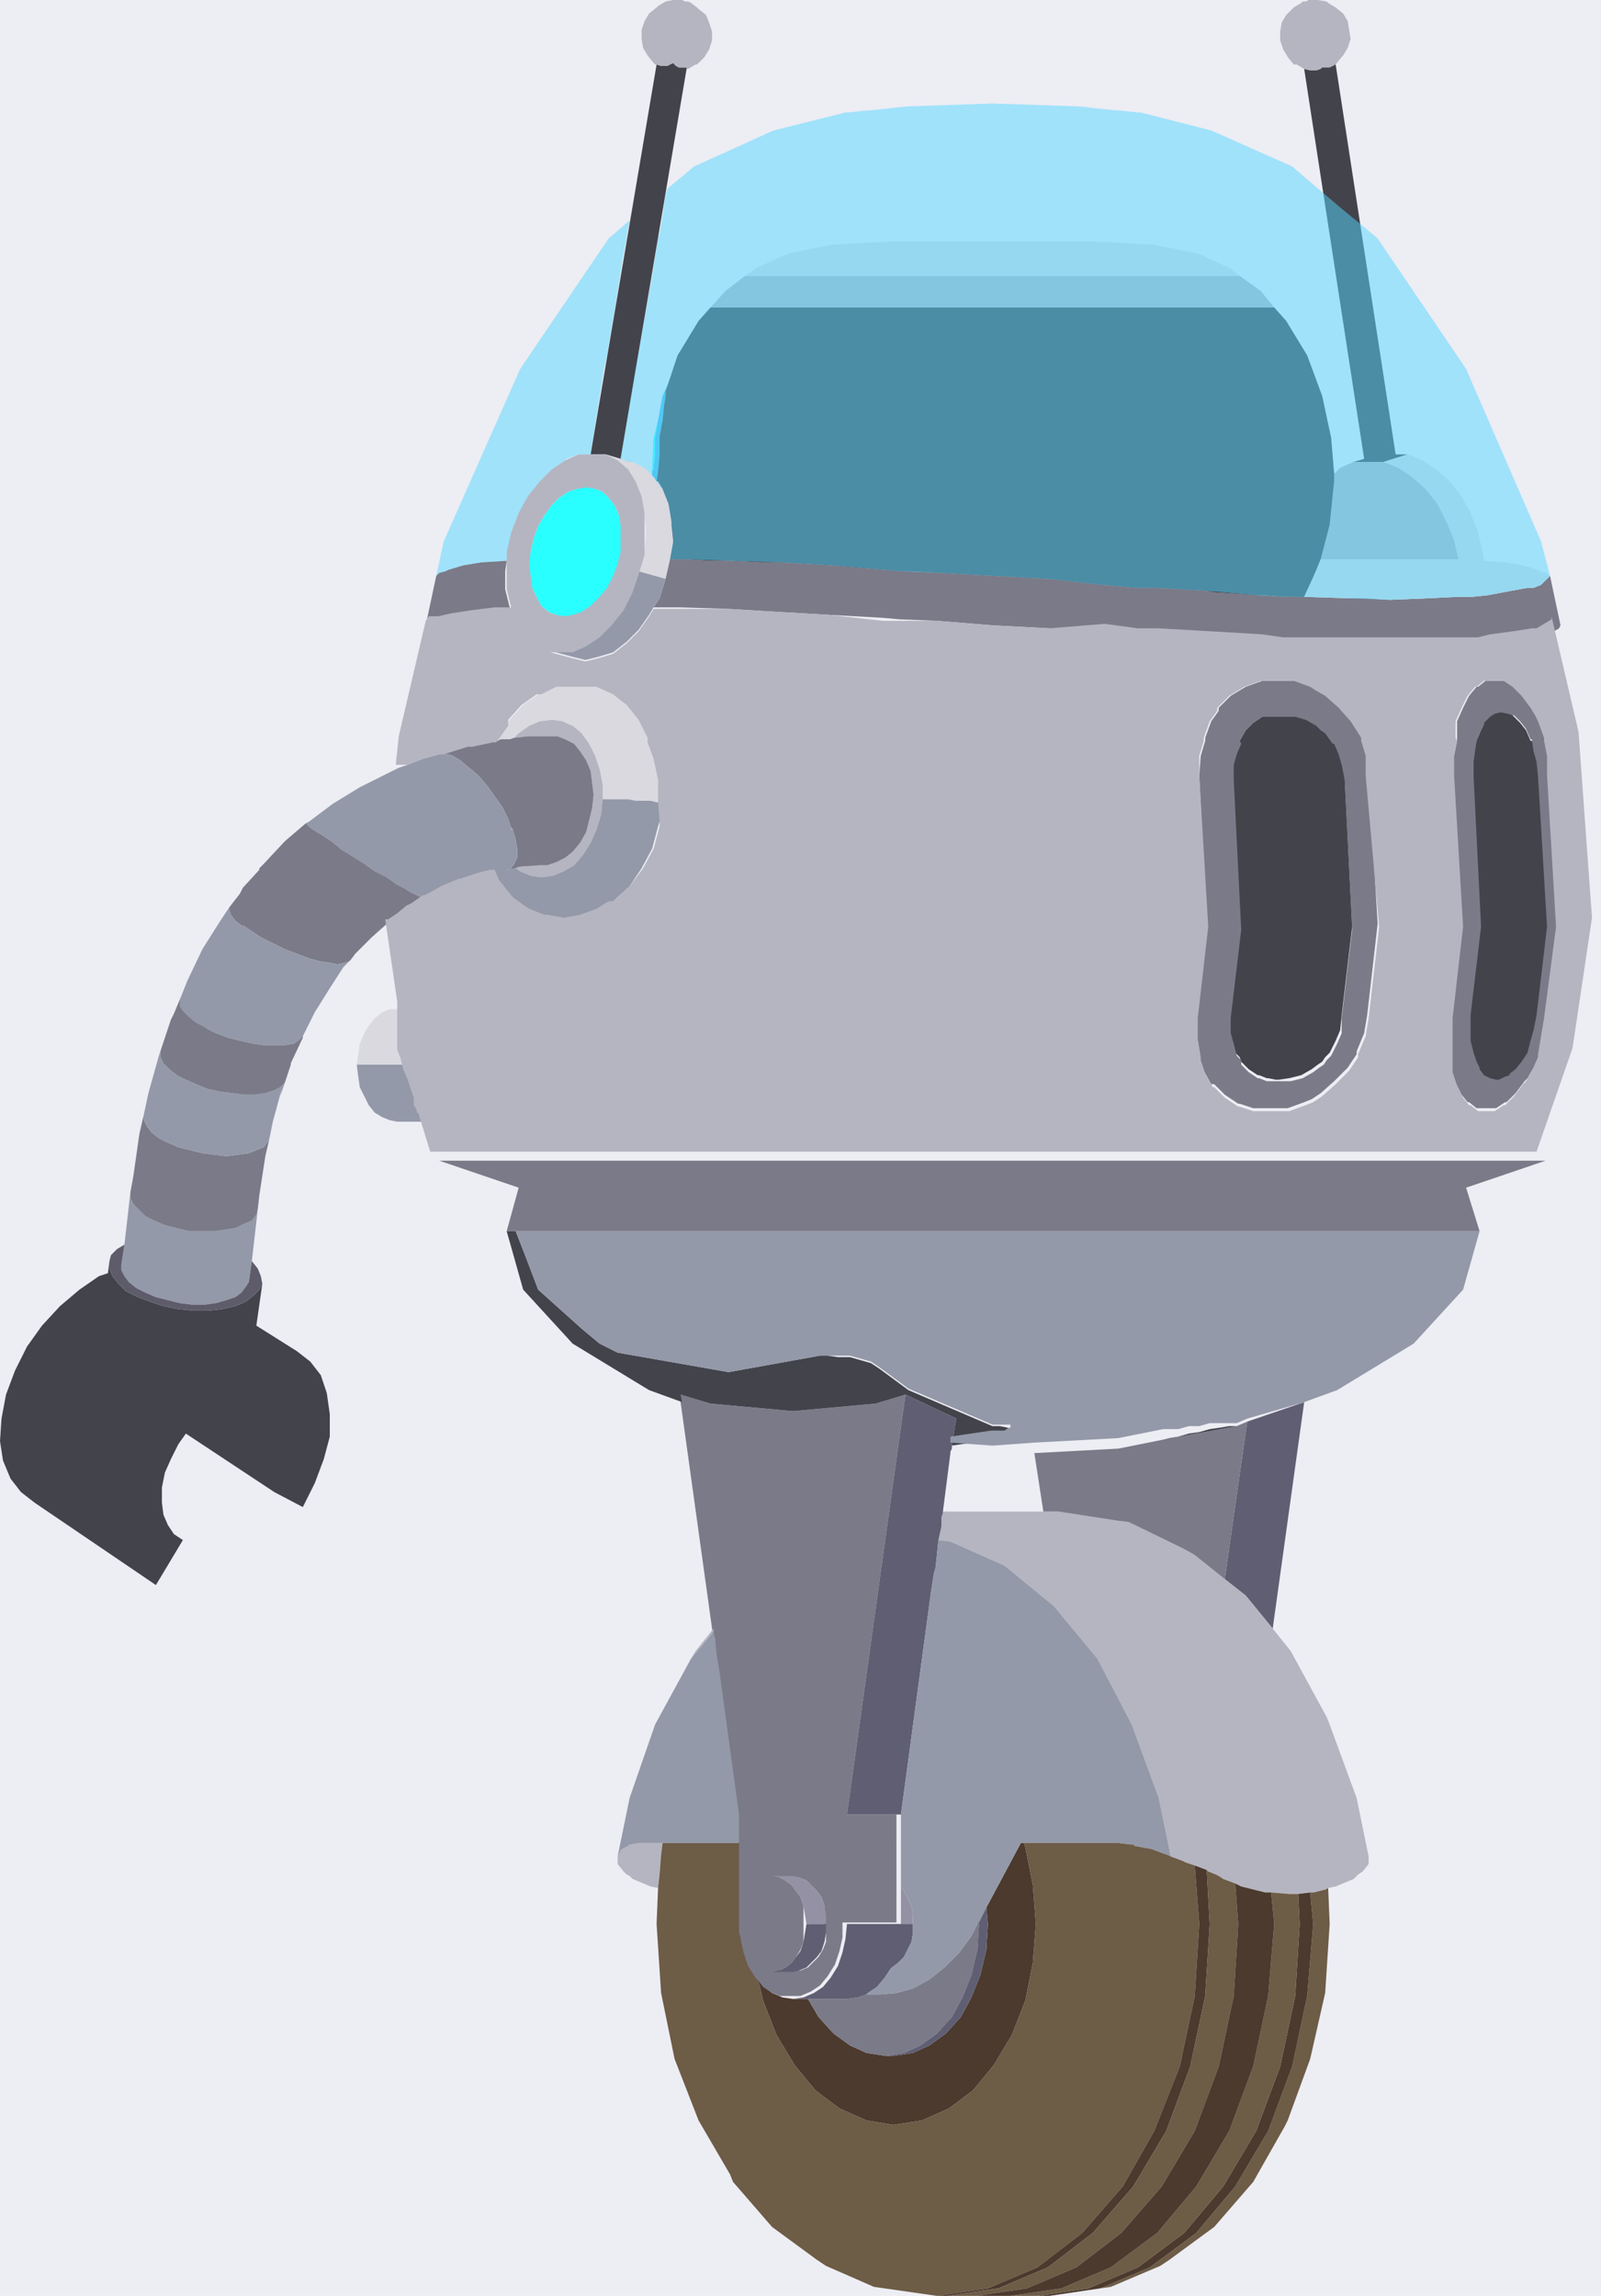 <svg id="Layer_1" data-name="Layer 1" xmlns="http://www.w3.org/2000/svg" viewBox="0 0 106.8 153.1"><defs><style>.cls-1{fill:#ededf4;}.cls-2{fill:none;}.cls-3{fill:#9399a8;}.cls-4{fill:#b5b5c1;}.cls-5{fill:#43434b;}.cls-6{fill:#d9d9df;}.cls-7{fill:#6d5c46;}.cls-8{fill:#7b7a88;}.cls-9{fill:#605e73;}.cls-10{fill:#4b3a2d;}.cls-11{fill:#9491a4;}.cls-12{fill:#46bbed;}.cls-13{fill:#2affff;}.cls-14{fill:#5e5c6a;}.cls-15{fill:#54d9ff;opacity:0.5;}</style></defs><rect class="cls-1" x="-469.1" y="-395.6" width="1000" height="800"/><polygon class="cls-2" points="69.6 100.8 69 96.9 66.2 97.1 63.4 96.9 62.9 100.8 69.6 100.8"/><polygon class="cls-2" points="97.3 37.3 97 36 97.3 37.3 98.8 37.4 97.3 37.3"/><polygon class="cls-2" points="37.6 61.4 37.4 61.3 37.6 61.4 37.5 61.8 37.6 61.4"/><polygon class="cls-2" points="35 60.5 35.3 60.7 35 60.5 34.1 59.8 34.3 60 35 60.5"/><polygon class="cls-2" points="37.9 48.2 37.2 48.1 36.8 48 37.5 48.1 37.9 48.2"/><polygon class="cls-2" points="30.7 58.8 30.6 58.8 30.7 58.8 30.7 58.8"/><polygon class="cls-2" points="28.2 59.9 28.2 59.9 28.2 59.9 28.2 59.9 28.3 59.9 28.2 59.9"/><polygon class="cls-2" points="40.9 60.1 40.8 60.2 40.9 60.1 40.9 60.1"/><polygon class="cls-3" points="8.1 84.7 8.3 85.1 8.6 85.5 9.1 85.9 9.7 86.2 10.4 86.5 11.2 86.7 12 86.9 12.8 87 13.7 87 14.4 86.9 15.1 86.7 15.7 86.5 16.1 86.2 16.4 85.8 16.6 85.5 16.8 84.1 17.2 80.6 17.1 81 16.8 81.4 16.3 81.6 15.7 81.9 15 82 14.3 82.1 13.5 82.1 12.6 82.1 11.8 81.9 11 81.7 10.3 81.4 9.7 81.1 9.3 80.7 8.9 80.3 8.7 79.9 8.7 79.5 8.3 83 8.1 84.3 8.1 84.7"/><polygon class="cls-4" points="87.6 4.7 87.8 4.7 88.1 4.6 88.2 4.5 88.4 4.5 88.7 4.5 88.9 4.4 89.1 4.3 89.1 4.3 89.5 3.8 89.6 3.7 89.9 3.2 90.1 2.6 90 2 89.9 1.4 89.6 0.9 89.1 0.5 88.6 0.2 88.5 0.1 87.9 0 87.8 0 87.6 0 87.3 0 87.1 0.1 86.9 0.1 86.8 0.2 86.3 0.5 85.9 0.9 85.8 1 85.5 1.5 85.4 2.1 85.4 2.7 85.6 3.3 85.9 3.8 86.3 4.3 86.5 4.3 87 4.6 87 4.6 87.4 4.7 87.6 4.7"/><polygon class="cls-5" points="40.4 30.3 41.4 30.6 45.8 4.6 45.8 4.6 45.8 4.5 45.6 4.5 45.3 4.5 45.1 4.4 44.9 4.2 44.7 4.3 44.5 4.4 44.3 4.4 44.1 4.4 43.8 4.3 43.8 4.3 43.8 4.3 39.4 30.3 40.4 30.3 40.4 30.3"/><polygon class="cls-6" points="40.4 30.3 41.2 30.7 41.9 31.3 42.4 32.1 42.8 33.1 43 34.2 43.1 35.5 43 36.8 42.6 38.1 44.4 38.6 44.7 37.3 44.7 37.3 44.9 36.2 44.9 36 44.8 35 44.8 34.8 44.6 33.6 44.4 33.1 44.2 32.6 43.9 32.1 43.8 32.1 43.6 31.8 43.5 31.7 43 31.2 42.2 30.8 41.4 30.6 40.4 30.3 40.4 30.3"/><polygon class="cls-7" points="88 126.1 87.6 126.2 87.4 126.2 87.6 128.3 87.2 133.1 86.2 137.8 84.6 142.1 82.4 145.8 79.8 148.9 76.7 151.2 73.4 152.6 74.1 152.5 77.4 151.1 78 150.7 81 148.5 83.6 145.5 85.7 141.8 85.9 141.4 87.4 137.3 88.4 132.9 88.7 128.3 88.6 125.9 88.4 126 88 126.1"/><path class="cls-8" d="M47.7,109.3v1l.2,1.2,1.3,9.5v8.2h0l.2.9.3.9.5.8.2.2.3.4.6.4.7.3h1.4l.7-.3.6-.4.5-.6.5-.8.3-.9.2-.9v-1h3.6V121H56.5l3.9-28-2,.6-5.5.5-5.5-.5-2-.6v.5l2.1,15.1v.7Zm7.4,19.6v.6l-.2.5-.3.5-.4.4-.3.3-.5.2H52l.4-.2.4-.3.3-.4.3-.5.2-.5v-2.4l-.2-.6-.3-.4-.3-.4-.4-.3-.4-.2h1.3l.5.2.3.3.4.4.3.4.2.6v1.8Z"/><polygon class="cls-4" points="47.6 108.6 46.4 110.1 46.1 110.6 47.6 108.8 47.6 108.6"/><polygon class="cls-5" points="47.4 93.6 52.9 94.1 58.4 93.6 60.4 93 63.8 94.6 63.7 95.1 63.5 96.4 66.2 96 66.7 95.9 67.1 95.8 67.4 95.6 67.5 95.5 67.4 95.3 67.2 95.2 66.7 95.1 66.2 95.1 60.6 92.7 58.7 91.3 58.1 90.9 57.4 90.7 56.7 90.5 56.1 90.5 55.9 90.5 55.2 90.4 54.7 90.4 48.6 91.5 41.2 90.2 40 89.6 38.8 88.6 35.9 86 35.1 83.9 34.4 82.1 33.8 82.1 34.9 86 38.2 89.6 43.3 92.7 45.5 93.5 45.4 93 47.4 93.6"/><polygon class="cls-9" points="81.7 105.3 83.1 106.4 84.9 108.6 87 93.5 83.2 94.8 81.7 105.3"/><polygon class="cls-4" points="81.7 105.3 79.7 103.7 79 103.3 75.3 101.5 74.5 101.4 70.6 100.8 69.6 100.8 62.9 100.8 62.9 100.9 62.8 101.2 62.8 101.8 62.6 102.7 63.4 102.8 67 104.4 70.3 107.1 73.2 110.6 75.5 115 77.3 119.9 78.1 123.8 78.9 124.1 79.1 124.2 79.4 124.3 79.7 124.4 80.5 124.7 80.6 124.8 81.1 125 81.3 125.1 81.6 125.3 82.4 125.6 82.8 125.8 83.6 126 84.4 126.2 84.8 126.2 86 126.3 86.6 126.3 87.4 126.2 87.6 126.2 88 126.1 88.4 126 88.6 125.9 89.1 125.8 90.3 125.3 90.5 125.1 90.6 125 90.9 124.8 91.3 124.3 91.3 124.2 91.3 123.8 90.5 119.9 88.7 115 88.5 114.5 86.1 110.1 84.9 108.6 83.1 106.4 81.7 105.3"/><polygon class="cls-10" points="65.8 127.2 65.9 128.3 65.8 130 65.4 131.7 64.8 133.2 64.1 134.5 63.1 135.6 62 136.4 60.9 136.9 59.6 137.1 59.1 137.1 57.8 136.9 56.7 136.4 55.6 135.6 54.6 134.5 53.9 133.3 52.9 133.3 52.2 133.2 51.5 132.9 50.9 132.5 50.6 132.1 50.9 133.4 51.8 135.7 53 137.7 54.4 139.4 56 140.6 57.8 141.4 59.6 141.7 61.5 141.4 63.3 140.6 64.9 139.4 66.3 137.7 67.5 135.7 68.4 133.4 68.9 130.9 69.1 128.3 68.9 125.7 68.4 123.2 68.3 122.9 68.1 122.9 65.8 127.2"/><polygon class="cls-8" points="56.5 133.3 53.9 133.3 54.6 134.5 55.6 135.6 56.7 136.4 57.8 136.9 59.1 137.1 60.3 136.9 61.4 136.4 62.5 135.6 63.5 134.5 64.2 133.2 64.8 131.7 65.2 130 65.3 128.3 65.2 128.3 64.8 129.1 64 130.2 63 131.2 62 132 60.9 132.6 59.8 132.9 58.7 133 57.8 133 57.2 133.2 56.5 133.3"/><polygon class="cls-11" points="60.9 127.7 60.8 127.1 60.5 126.5 60.3 126.1 60.1 125.8 60.1 126.1 60.1 126.5 60.1 127.1 60.1 127.7 60.1 128.3 60.9 128.3 60.9 127.7"/><polygon class="cls-9" points="56.5 133.3 57.2 133.2 57.8 133 57.9 132.9 58.5 132.5 59 131.9 59.4 131.3 59.5 131.2 59.9 130.9 60.3 130.5 60.5 130.1 60.8 129.5 60.9 128.9 60.9 128.3 60.1 128.3 56.5 128.3 56.4 129.3 56.2 130.2 55.9 131.1 55.4 131.9 54.9 132.5 54.3 132.9 53.6 133.2 52.9 133.3 53.9 133.3 56.5 133.3"/><polygon class="cls-9" points="63.8 94.6 60.4 93 56.5 121 60.1 121 62.1 106.2 62.3 104.9 62.4 104.6 62.5 103.7 62.6 102.7 62.8 101.8 62.8 101.2 62.9 100.9 62.9 100.8 63.4 96.9 63.4 96.9 63.4 96.8 63.5 96.6 63.5 96.6 63.5 96.4 63.7 95.1 63.8 94.6"/><polygon class="cls-3" points="62.4 104.6 62.3 104.9 62.1 106.2 60.1 121 60.1 125.8 60.3 126.1 60.5 126.5 60.8 127.1 60.9 127.7 60.9 128.3 60.9 128.9 60.8 129.5 60.5 130.1 60.3 130.5 59.9 130.9 59.5 131.2 59.4 131.3 59 131.9 58.5 132.5 57.9 132.9 57.8 133 58.7 133 59.8 132.9 60.9 132.6 62 132 63 131.2 64 130.2 64.8 129.1 65.2 128.3 65.3 128.2 65.8 127.2 68.1 122.9 68.3 122.9 73.8 122.9 74.6 122.9 74.6 122.9 75.4 123 75.6 123 75.7 123.1 76.8 123.3 77.6 123.6 77.9 123.7 78.1 123.8 77.3 119.9 75.5 115 73.2 110.6 70.3 107.1 67 104.4 63.4 102.8 62.6 102.7 62.5 103.7 62.4 104.6"/><polygon class="cls-8" points="70.6 100.8 74.5 101.4 75.3 101.5 79 103.3 79.7 103.7 81.7 105.3 83.2 94.8 82.5 95.1 77.6 96 74.6 96.6 69 96.9 69.6 100.8 70.6 100.8"/><polygon class="cls-4" points="43.8 4.3 44.1 4.4 44.3 4.4 44.5 4.4 44.7 4.3 44.9 4.2 45.1 4.4 45.3 4.5 45.6 4.5 45.8 4.5 45.8 4.6 45.8 4.6 45.9 4.6 46.4 4.3 46.5 4.3 47 3.8 47.3 3.3 47.5 2.7 47.5 2.1 47.3 1.5 47.1 1 46.6 0.6 46.5 0.5 46.1 0.2 45.9 0.1 45.7 0.1 45.5 0 45.3 0 45.1 0 44.9 0 44.4 0.1 43.9 0.4 43.8 0.5 43.3 0.9 43 1.4 42.8 2 42.8 2.6 42.9 3.2 43.2 3.7 43.6 4.2 43.7 4.3 43.8 4.3 43.8 4.3 43.8 4.3"/><polygon class="cls-9" points="53.7 128.9 53.6 129.5 53.4 130.1 53.1 130.5 52.8 130.9 52.4 131.2 52 131.4 51.5 131.5 52.9 131.5 53.3 131.4 53.8 131.2 54.1 130.9 54.5 130.5 54.8 130.1 55 129.5 55.1 128.9 55.1 128.3 53.8 128.3 53.7 128.9"/><polygon class="cls-11" points="55 127.1 54.8 126.5 54.5 126.1 54.1 125.7 53.8 125.4 53.3 125.2 52.9 125.1 51.5 125.1 52 125.2 52.4 125.4 52.8 125.7 53.1 126.1 53.4 126.5 53.6 127.1 53.7 127.7 53.8 128.3 55.1 128.3 55.1 127.7 55 127.1"/><polygon class="cls-6" points="27 70.5 27 70.3 26.9 69.6 26.8 68.9 26.7 68.4 26.6 67.9 26.6 67.5 26.5 67.3 26.5 67.3 26.5 67.3 26 67.3 25.5 67.5 25 67.9 24.6 68.4 24.3 68.9 24 69.6 23.9 70.3 23.8 71 27.2 71 27 70.5"/><polygon class="cls-3" points="28.4 74.5 28.2 74.2 28.1 73.7 27.9 73.1 27.7 72.5 27.4 71.8 27.2 71 23.8 71 23.9 71.8 24 72.5 24.3 73.1 24.6 73.7 25 74.2 25.5 74.5 26 74.7 26.5 74.8 28.5 74.8 28.4 74.7 28.4 74.5"/><polygon class="cls-8" points="102.8 39 102.3 39.2 101.9 39.2 100.8 39.4 99.2 39.7 98.2 39.8 97.4 39.8 97.2 39.8 95.2 39.9 92.7 40 91.1 39.9 90 39.9 87 39.8 87 39.8 86.3 39.8 85.7 39.8 84.3 39.7 83.9 39.7 81 39.5 80.5 39.4 77.1 39.2 76.8 39.2 75.8 39.2 73.5 39 71.7 38.8 69.9 38.6 66.2 38.4 62.6 38.2 60.7 38.1 60.1 38.1 59 38 56.5 37.8 55.5 37.7 55.4 37.7 52.1 37.5 50.8 37.5 48.8 37.4 47.4 37.4 45.8 37.3 45.1 37.3 44.7 37.3 44.7 37.3 44.4 38.6 44 39.9 43.6 40.5 45.3 40.5 48.5 40.6 51.8 40.8 55.3 41 58.9 41.2 60 41.3 62.5 41.4 66.2 41.7 70 41.9 73.7 42.2 75.9 42.5 77.3 42.5 80.8 42.7 84.2 42.9 85.6 43.1 86.1 43.1 87.5 43.1 90.5 43.1 93.3 43.1 95.8 43.1 98 43.1 98.8 43.1 99.1 43.1 99.9 42.9 101.4 42.7 102.7 42.5 103 42.5 103.5 42.2 104 41.9 104.1 41.7 103.4 38.4 103.2 38.6 102.8 39"/><path class="cls-8" d="M96.9,50.4v1.3l.6,10.1-.7,6.1V69h0v2.3l.3.9.4.8.4.5h.1l.5.4h1.3l.6-.4h.1l.6-.6.6-.8.2-.2.4-.7.4-.9v-.2l.2-1.2.2-1.2.8-6.1-.6-10.1V50.4l-.2-1v-.2l-.4-1.1-.2-.4-.3-.5-.6-.8-.6-.6-.6-.4H99.1l-.5.4h-.1l-.5.6-.4.8-.4.9v1.3l-.2,1Zm1.6-1,.3-.7.2-.4h0l.4-.4.3-.2H101l.4.4.4.5.3.7h.1v.7l.2.7v1l.6,10-.7,5.9-.2,1-.2.7-.2.8-.2.3-.2.3-.4.5-.4.3H99.4l-.4-.2-.3-.4h0l-.2-.4v-.6l-.2-.8V67.7l.7-5.9-.5-10V49.4Z"/><polygon class="cls-5" points="82.2 50.8 82.2 51.8 82.7 61.8 82 67.7 82 68.7 82.2 69.4 82.4 70.2 82.7 70.5 82.8 70.8 83.3 71.3 83.9 71.7 84 71.7 84.5 71.9 84.6 71.9 85.1 72 85.3 72 86 71.9 86.8 71.7 87.5 71.3 87.9 71 88.2 70.8 88.4 70.5 88.7 70.2 89.1 69.4 89.4 68.7 89.5 67.7 90.2 61.8 89.7 51.8 89.5 50.8 89.3 50.1 89 49.4 88.9 49.4 88.4 48.7 88.1 48.5 87.8 48.2 87.1 47.8 86.4 47.6 85.6 47.5 84.9 47.6 84.7 47.7 84.2 47.8 83.6 48.2 83.1 48.7 82.7 49.4 82.7 49.4 82.4 50.1 82.2 50.8"/><polygon class="cls-5" points="98.3 50.8 98.3 51.8 98.8 61.8 98.1 67.7 98.1 68.7 98.1 69.4 98.3 70.2 98.4 70.5 98.5 70.8 98.7 71.2 98.7 71.3 99 71.7 99.4 71.9 99.8 72 100 72 100.2 71.9 100.4 71.8 100.7 71.7 100.7 71.6 101.1 71.3 101.5 70.8 101.7 70.5 101.9 70.2 102.1 69.4 102.3 68.7 102.5 67.7 103.2 61.8 102.6 51.8 102.5 50.8 102.3 50.1 102.2 49.4 102.1 49.4 101.8 48.7 101.4 48.2 101 47.8 100.9 47.7 100.6 47.6 100.1 47.5 99.7 47.6 99.4 47.8 99 48.2 99 48.3 98.8 48.7 98.5 49.4 98.5 49.4 98.4 50.1 98.3 50.8"/><polygon class="cls-4" points="88.7 35 88.1 37.3 89.1 37.3 92.3 37.3 92.7 37.3 94.7 37.3 96.9 37.3 97.3 37.3 97 36 96.5 34.8 95.9 33.6 95.1 32.6 94.2 31.8 93.3 31.2 92.3 30.8 90.3 30.8 89.4 31.2 89 31.6 89 32.1 88.7 35"/><path class="cls-8" d="M80,51.7l.5,10.1-.7,6.1v1.2l.2,1.2v.2l.3.9.5.9H81l.7.7.9.6h.1l.9.3h2.3l1.1-.4.5-.2.6-.4.9-.8.9-.9.6-.9v-.2l.5-1.2.2-1.2.7-6.1-.6-10.1V50.4l-.3-1v-.2l-.7-1.1-.8-.9-.9-.8-.7-.4-.3-.2-1.1-.4H84.2l-1.1.4-1,.6-.8.8v.2l-.5.7-.4,1.1v.2l-.3,1Zm2.7-2.3.4-.7.5-.5.6-.4h2.2l.7.2.7.4.3.3.3.2.5.7H89l.3.7.2.7.2,1,.5,10-.7,5.9v1l-.3.7-.4.8-.3.3-.2.3-.3.2-.4.3-.7.4-.8.2H84.5l-.5-.2h-.1l-.6-.4-.5-.5v-.3l-.3-.3-.2-.8-.2-.7v-1l.7-5.9-.5-10v-1l.2-.7.3-.7Z"/><polygon class="cls-6" points="44.1 51.9 43.8 50.5 43.4 49.4 43.3 49.1 42.7 47.9 41.9 46.9 41.5 46.6 41 46.2 39.9 45.7 39.8 45.7 38.8 45.6 38.7 45.6 38.3 45.6 37.2 45.7 36.2 46.2 36.1 46.2 35.9 46.3 34.9 47 34 48 33.9 48.2 33.4 48.9 33.1 49.3 33.1 49.4 33.1 49.4 33.2 49.4 33.4 49.3 33.5 49.3 34 49.3 34.3 49.2 34.6 48.9 35.3 48.4 36 48.1 36.8 48 37.2 48.1 37.9 48.2 37.5 48.1 38.2 48.4 38.8 48.9 39.3 49.6 39.7 50.4 40 51.3 40.2 52.3 40.2 53.3 40.6 53.3 41.1 53.3 41.5 53.3 41.9 53.3 42.4 53.4 42.9 53.4 43.4 53.4 43.8 53.5 44.2 53.5 44.1 52 44.1 51.9"/><polygon class="cls-8" points="29 41.3 29.2 41.2 30.1 41 31.4 40.8 33 40.6 34 40.6 34 40.5 33.7 39.3 33.7 38.1 33.8 37.4 33.7 37.4 32.1 37.5 30.9 37.7 29.9 38 29.7 38.1 29.3 38.2 29.1 38.4 28.4 41.7 28.6 41.4 29 41.3"/><path class="cls-8" d="M29.7,77.4h-.4l5.3,1.8-.8,2.9H98.7l-.9-2.9,5.3-1.8Z"/><polygon class="cls-5" points="93.9 30.3 93.1 30.3 89.1 4.3 88.9 4.4 88.7 4.5 88.4 4.5 88.2 4.5 88.1 4.6 87.8 4.7 87.6 4.7 87.4 4.7 87 4.6 91 30.6 90.3 30.8 92.3 30.8 93.9 30.3"/><polygon class="cls-9" points="65.2 130 64.8 131.7 64.2 133.2 63.5 134.5 62.5 135.6 61.4 136.4 60.3 136.9 59.1 137.1 59.6 137.1 60.9 136.9 62 136.4 63.1 135.6 64.1 134.5 64.8 133.2 65.4 131.7 65.8 130 65.9 128.3 65.8 127.2 65.3 128.2 65.2 128.3 65.3 128.3 65.2 130"/><polygon class="cls-4" points="44.1 123.7 44.2 122.9 42.8 122.9 42.6 122.9 42.1 123 42 123 41.9 123.1 41.5 123.3 41.4 123.4 41.2 123.8 41.2 124.2 41.2 124.3 41.6 124.8 41.8 125 42 125.1 42.2 125.3 43.4 125.8 43.9 125.9 44 125 44.1 123.7"/><polygon class="cls-7" points="69.2 151.2 72.2 148.9 74.9 145.8 77 142.1 78.7 137.8 79.7 133.1 80 128.3 79.7 124.4 79.4 124.3 79.1 124.2 78.9 124.1 78.1 123.8 77.9 123.7 77.6 123.6 76.8 123.3 75.7 123.1 75.6 123 75.4 123 74.6 122.9 74.6 122.9 73.8 122.9 68.3 122.9 68.4 123.2 68.9 125.7 69.1 128.3 68.9 130.9 68.4 133.4 67.5 135.7 66.3 137.7 64.9 139.4 63.3 140.6 61.5 141.4 59.6 141.7 57.8 141.4 56 140.6 54.4 139.4 53 137.7 51.8 135.7 50.9 133.4 50.6 132.1 50.4 131.9 49.9 131.1 49.6 130.2 49.4 129.3 49.4 129.2 49.3 128.9 49.3 128.3 49.3 127.7 49.3 123 49.3 122.9 45.5 122.9 44.8 122.9 44.4 122.9 44.2 122.9 44.1 123.7 44 125 43.9 125.9 43.8 128.3 44.1 132.9 45 137.3 46.6 141.4 48.7 145 48.9 145.5 51.5 148.5 54.5 150.7 55.1 151.1 58.3 152.5 59 152.6 62.5 153.1 65.9 152.6 69.2 151.2"/><polygon class="cls-10" points="69.9 151.2 72.9 148.9 75.6 145.8 77.8 142.1 79.4 137.8 80.4 133.1 80.7 128.3 80.5 124.7 79.7 124.4 80 128.3 79.7 133.1 78.7 137.8 77 142.1 74.9 145.8 72.2 148.9 69.2 151.2 65.9 152.6 62.5 153.1 63.2 153.1 66.6 152.6 69.9 151.2"/><polygon class="cls-10" points="79.8 148.9 82.4 145.8 84.6 142.1 86.2 137.8 87.2 133.1 87.6 128.3 87.4 126.2 86.6 126.3 86.7 128.3 86.4 133.1 85.4 137.8 83.8 142.1 81.6 145.8 79 148.9 75.9 151.2 72.6 152.6 69.2 153.1 70 153.1 73.4 152.6 76.7 151.2 79.8 148.9"/><polygon class="cls-7" points="75.9 151.2 79 148.9 81.6 145.8 83.8 142.1 85.4 137.8 86.4 133.1 86.7 128.3 86.6 126.3 86 126.3 84.8 126.2 85 128.3 84.6 133.1 83.6 137.8 82 142.1 79.8 145.8 77.2 148.9 74.1 151.2 70.8 152.6 67.4 153.1 69.2 153.1 72.6 152.6 75.9 151.2"/><polygon class="cls-7" points="71.8 151.2 74.8 148.9 77.5 145.8 79.7 142.1 81.3 137.8 82.3 133.1 82.6 128.3 82.4 125.6 81.6 125.3 81.3 125.1 81.1 125 80.6 124.8 80.5 124.7 80.7 128.3 80.4 133.1 79.4 137.8 77.8 142.1 75.6 145.8 72.9 148.9 69.9 151.2 66.6 152.6 63.2 153.1 65.1 153.1 68.5 152.6 71.8 151.2"/><polygon class="cls-10" points="74.1 151.2 77.2 148.9 79.8 145.8 82 142.1 83.6 137.8 84.6 133.1 85 128.3 84.8 126.2 84.4 126.2 83.6 126 82.8 125.8 82.4 125.6 82.6 128.3 82.3 133.1 81.3 137.8 79.7 142.1 77.5 145.8 74.8 148.9 71.8 151.2 68.5 152.6 65.1 153.1 66.2 153.1 67.4 153.1 70.8 152.6 74.1 151.2"/><polygon class="cls-3" points="44.4 38.6 42.6 38.1 42.2 39.3 41.6 40.5 40.8 41.5 40 42.3 39.1 42.9 38.2 43.3 37.3 43.4 36.4 43.3 36.7 43.4 38.2 43.8 39 44 39.1 44 39.9 43.8 40.9 43.5 41.8 42.8 42.1 42.5 42.6 42 43.3 41 43.6 40.5 44 39.9 44.4 38.6"/><polygon class="cls-12" points="43.8 32.1 43.9 31.4 44 30.3 44 29.2 44 29.1 44.2 28 44.3 27 44.4 26.4 44.4 26.1 44.6 25.5 44.2 26.4 43.9 28 43.8 28.6 43.7 29.2 43.7 29.4 43.7 30.3 43.6 31.1 43.6 31.3 43.5 31.4 43.5 31.7 43.6 31.8 43.8 32.1"/><polygon class="cls-5" points="44.4 26.4 44.3 27 44.2 28 44 29.1 44 29.2 44 30.3 43.9 31.4 43.8 32.1 43.9 32.1 44.2 32.6 44.4 33.1 44.6 33.6 44.8 34.8 44.8 35 44.9 36 44.9 36.2 44.7 37.3 45.1 37.3 45.8 37.3 47.4 37.4 48.8 37.4 50.8 37.5 52.1 37.5 55.4 37.7 55.5 37.7 56.5 37.8 59 38 60.1 38.1 60.7 38.1 62.6 38.2 66.2 38.4 69.9 38.6 71.7 38.8 73.5 39 75.8 39.2 76.8 39.2 77.1 39.2 80.5 39.4 81 39.5 83.9 39.7 84.3 39.7 85.7 39.8 86.3 39.8 87 39.8 87.6 38.5 87.9 37.8 88.1 37.3 88.7 35 89 32.1 89 31.6 88.8 29.2 88.2 26.4 87.2 23.7 85.8 21.4 85 20.5 84.4 20.5 82.5 20.5 79.5 20.5 75.6 20.5 71.1 20.5 66.2 20.5 61.4 20.5 56.8 20.5 52.9 20.5 50 20.5 48.1 20.5 47.4 20.5 46.6 21.4 45.2 23.7 44.6 25.5 44.4 26.1 44.4 26.4"/><polygon class="cls-13" points="43.6 31.1 43.7 30.3 43.7 29.4 43.7 29.2 43.8 28.6 43.9 28 43.6 29.2 43.5 31.4 43.6 31.3 43.6 31.1"/><polygon class="cls-5" points="11 98.2 11.4 97.3 11.9 96.3 12.4 95.6 18.3 99.5 20.2 100.5 21 98.9 21.6 97.3 22 95.8 22 94.3 21.8 92.9 21.4 91.7 20.7 90.8 19.8 90.1 17.1 88.4 17.5 85.6 17.3 86 16.9 86.4 16.4 86.8 15.7 87.1 14.8 87.3 13.9 87.4 12.9 87.4 11.9 87.3 10.9 87.1 10 86.8 9.2 86.5 8.4 86.1 7.9 85.6 7.5 85.1 7.3 84.6 7.3 84.1 7.2 84.9 6.6 85.1 5.3 86 4 87.1 2.8 88.4 1.8 89.8 1 91.4 0.4 93 0.1 94.6 0 96.1 0.2 97.4 0.7 98.6 1.4 99.5 2.3 100.2 10.4 105.7 12.2 102.7 11.6 102.3 11.2 101.7 10.9 101 10.8 100.2 10.8 99.2 11 98.2"/><path class="cls-3" d="M34.4,82.1l.7,1.8.8,2.1,2.9,2.6,1.2,1,1.2.6,7.4,1.3,6.1-1.1h2l.7.2.7.2.6.4,1.9,1.4,5.6,2.4h1.2v.2h-.1l-.3.2h-.9l-2.7.4v.2h0v.2h0l2.8.2,2.8-.2,5.6-.3,3-.6h1l.7-.2H80l.7-.2h1.8l.7-.3L87,93.5l2.2-.8,5.1-3.1L97.6,86l1.1-3.9Z"/><polygon class="cls-5" points="82 95.1 81.4 95.2 80.7 95.3 80 95.5 79.3 95.6 78.6 95.8 78 95.9 77.6 96 82.5 95.1 82 95.1"/><polygon class="cls-14" points="7.5 85.1 7.9 85.6 8.4 86.1 9.2 86.5 10 86.8 10.9 87.1 11.9 87.3 12.9 87.4 13.9 87.4 14.8 87.3 15.7 87.1 16.4 86.8 16.9 86.4 17.3 86 17.5 85.6 17.4 85.1 17.2 84.6 16.8 84.1 16.8 84.1 16.6 85.5 16.4 85.8 16.1 86.2 15.7 86.5 15.1 86.7 14.4 86.9 13.7 87 12.8 87 12 86.9 11.2 86.7 10.4 86.5 9.7 86.2 9.1 85.9 8.6 85.5 8.3 85.1 8.1 84.7 8.1 84.3 8.3 83 7.8 83.3 7.4 83.7 7.3 84.1 7.3 84.6 7.5 85.1"/><polygon class="cls-3" points="41.5 123.3 41.9 123.1 42 123 42.1 123 42.6 122.9 42.8 122.9 44.2 122.9 44.4 122.9 44.8 122.9 45.5 122.9 49.3 122.9 49.3 123 49.3 121 48 111.5 47.8 110.3 47.7 109.3 47.6 108.8 46.1 110.6 43.7 115 42 119.9 41.2 123.8 41.4 123.4 41.5 123.3"/><polygon class="cls-6" points="93.3 31.2 94.2 31.8 95.1 32.6 95.9 33.6 96.5 34.8 97 36 97.3 37.3 98.8 37.4 97.3 37.3 96.9 37.3 94.7 37.3 92.7 37.3 92.3 37.3 89.1 37.3 88.1 37.3 87.9 37.8 87.6 38.5 87 39.8 87 39.8 90 39.9 91.1 39.9 92.7 40 95.2 39.9 97.2 39.8 97.4 39.8 98.2 39.8 99.2 39.7 100.8 39.4 101.9 39.2 102.3 39.2 102.8 39 103.2 38.6 103.4 38.4 103.1 38.2 102.7 38.1 102.6 38 101.6 37.7 100.4 37.5 99 37.4 98.9 36.8 98.6 35.5 98.1 34.2 97.5 33.1 96.7 32.1 95.8 31.3 94.9 30.7 93.9 30.3 92.3 30.8 93.3 31.2"/><polygon class="cls-4" points="66.2 16.1 64.5 16.1 68 16.1 66.2 16.1"/><polygon class="cls-4" points="50 20.5 52.9 20.5 56.8 20.5 61.4 20.5 66.2 20.5 71.1 20.5 75.6 20.5 79.5 20.5 82.5 20.5 84.4 20.5 85 20.5 84.1 19.4 82.7 18.4 82.2 18.4 80.5 18.4 77.9 18.4 74.5 18.4 70.5 18.4 66.2 18.4 62 18.4 58 18.4 54.6 18.4 52 18.4 50.3 18.4 49.7 18.4 48.4 19.4 47.4 20.5 48.1 20.5 50 20.5"/><polygon class="cls-6" points="52 18.4 54.6 18.4 58 18.4 62 18.4 66.2 18.4 70.5 18.4 74.5 18.4 77.9 18.4 80.5 18.4 82.2 18.4 82.7 18.4 82.1 17.9 79.9 16.9 76.9 16.3 72.8 16.1 71.1 16.1 68 16.1 64.5 16.1 61.4 16.1 59.6 16.1 55.6 16.3 52.6 16.9 50.4 17.9 49.7 18.4 50.3 18.4 52 18.4"/><polygon class="cls-4" points="40 51.3 39.7 50.4 39.3 49.6 38.8 48.9 38.2 48.4 37.5 48.1 36.8 48 36 48.1 35.3 48.4 34.6 48.9 34.3 49.2 35.2 49.1 36.6 49.1 36.4 49.1 37.2 49.1 37.7 49.3 38.3 49.6 38.7 50.1 39.1 50.7 39.4 51.4 39.5 52.2 39.6 53 39.5 53.9 39.3 54.7 39.1 55.5 38.7 56.2 38.2 56.8 37.7 57.2 37.1 57.5 36.5 57.7 36 57.7 34.6 57.8 34.4 57.9 34.7 58.1 35.4 58.4 36.1 58.5 36.9 58.4 37.6 58.1 38.3 57.7 38.9 57 39.4 56.2 39.8 55.3 40.1 54.3 40.2 53.3 40.2 52.3 40 51.3"/><polygon class="cls-8" points="36 57.7 36.5 57.7 37.1 57.5 37.7 57.2 38.2 56.8 38.7 56.2 39.1 55.5 39.3 54.7 39.5 53.9 39.6 53 39.5 52.2 39.4 51.4 39.1 50.7 38.7 50.1 38.3 49.6 37.7 49.3 37.2 49.1 36.4 49.1 36.6 49.1 35.2 49.1 34.3 49.2 34 49.3 33.5 49.3 33.4 49.3 33.2 49.4 33.1 49.4 33.1 49.4 32.9 49.4 31.5 49.7 31.2 49.7 29.6 50.2 29.6 50.2 29.3 50.3 29.7 50.3 29.9 50.3 30.2 50.4 30.7 50.7 31.3 51.2 31.9 51.7 32.5 52.4 33 53.1 33.5 53.8 33.9 54.6 34.1 55.2 34.2 55.3 34.4 56 34.5 56.6 34.5 57.2 34.3 57.6 34.1 57.9 33.8 58 33.9 58 34.4 57.9 34.6 57.8 36 57.7"/><polygon class="cls-3" points="20.5 55 20.7 55.2 21 55.4 21.5 55.7 22.1 56.1 22.6 56.5 22.7 56.6 22.7 56.6 23.5 57.1 24.3 57.6 25 58.1 25.8 58.5 26.5 59 27.1 59.3 27.1 59.3 27.2 59.4 27.6 59.6 28 59.8 28.2 59.9 28.2 59.9 28.3 59.9 28.9 59.6 29.4 59.3 30.6 58.8 30.7 58.8 30.7 58.8 31.9 58.4 32.7 58.2 33 58.1 33.3 58.8 34.1 59.8 35 60.5 35.3 60.7 36.3 61.1 36.5 61.2 37.6 61.4 37.4 61.3 37.6 61.4 38.7 61.2 39.8 60.8 40.6 60.3 40.8 60.2 40.9 60.1 40.9 60.1 42 59.1 42.8 57.9 43.5 56.6 43.9 55.1 44 54.8 44.2 53.5 43.8 53.5 43.4 53.4 42.9 53.4 42.4 53.4 41.9 53.3 41.5 53.3 41.1 53.3 40.6 53.3 40.2 53.3 40.1 54.3 39.8 55.3 39.4 56.2 38.9 57 38.3 57.7 37.6 58.1 36.9 58.4 36.1 58.5 35.4 58.4 34.7 58.1 34.4 57.9 33.9 58 33.8 58 34.1 57.9 34.3 57.6 34.5 57.2 34.5 56.6 34.4 56 34.2 55.3 34.1 55.3 34.1 55.2 33.9 54.6 33.5 53.8 33 53.1 32.5 52.4 31.9 51.7 31.3 51.2 30.7 50.7 30.2 50.4 29.9 50.3 29.7 50.3 29.3 50.3 28.2 50.6 27.7 50.8 27.2 51 26.6 51.2 26.4 51.3 25.8 51.6 24 52.5 22.2 53.6 20.6 54.8 20.4 54.9 20.5 55 20.5 55"/><polygon class="cls-8" points="8.9 80.3 9.3 80.7 9.7 81.1 10.3 81.4 11 81.7 11.8 81.9 12.6 82.1 13.5 82.1 14.3 82.1 15 82 15.7 81.9 16.3 81.6 16.8 81.4 17.1 81 17.2 80.6 17.3 79.7 17.7 77.1 18 75.8 17.9 76.1 17.6 76.5 17.1 76.7 16.6 76.9 15.9 77 15.1 77.1 14.3 77 13.5 76.9 12.7 76.7 11.9 76.5 11.2 76.2 10.6 75.9 10.1 75.5 9.8 75.1 9.6 74.7 9.6 74.3 9.3 75.6 8.9 78.4 8.7 79.5 8.7 79.9 8.9 80.3"/><polygon class="cls-3" points="9.8 75.1 10.1 75.5 10.6 75.9 11.2 76.2 11.9 76.5 12.7 76.7 13.5 76.9 14.3 77 15.1 77.1 15.9 77 16.6 76.9 17.1 76.7 17.6 76.5 17.9 76.1 18 75.8 18.2 74.8 18.8 72.6 18.7 73.1 19 72.2 18.7 72.5 18.3 72.7 17.7 72.9 17 73 16.3 73 15.5 72.9 14.7 72.8 13.8 72.6 13.1 72.3 12.4 72 11.8 71.7 11.3 71.3 10.9 70.9 10.7 70.5 10.7 70.1 10.6 70.4 9.9 72.9 9.6 74.3 9.6 74.7 9.8 75.1"/><polygon class="cls-8" points="15.4 61 15.7 61.4 16.1 61.7 16.1 61.8 16.2 61.7 16.8 62.1 17.4 62.5 18.2 62.9 19 63.3 19.8 63.6 20.6 63.9 21.3 64.1 22 64.2 22.5 64.3 23 64.2 23.3 64.1 23.4 64 23.7 63.6 24.8 62.5 25.7 61.7 25.9 61.6 25.9 61.5 26.5 61.1 27.1 60.6 27.5 60.4 28.2 59.9 28.2 59.9 28.2 59.9 28 59.8 27.6 59.6 27.2 59.4 27.1 59.3 27.1 59.3 26.5 59 25.8 58.5 25 58.1 24.3 57.6 23.5 57.1 22.7 56.6 22.7 56.6 22.6 56.5 22.1 56.1 21.5 55.7 21 55.4 20.7 55.2 20.5 55 20.5 55 20.4 54.9 19 56.1 17.6 57.6 17.3 57.9 17.3 58 16.2 59.2 16 59.6 15.3 60.5 15.3 60.7 15.4 61"/><polygon class="cls-3" points="12 67.1 12.2 67.4 12.6 67.8 13.1 68.2 13.7 68.5 13.7 68.5 13.8 68.6 14.4 68.9 15.2 69.2 16 69.4 16.9 69.6 17.6 69.7 18.4 69.7 19 69.7 19.6 69.6 19.9 69.4 20.2 69.1 21 67.5 22 65.9 22.9 64.5 23.3 64.1 23 64.2 22.5 64.3 22 64.2 21.3 64.1 20.6 63.9 19.8 63.6 19 63.3 18.2 62.9 17.4 62.5 16.8 62.1 16.2 61.7 16.1 61.8 16.1 61.7 15.7 61.4 15.4 61 15.3 60.7 15.3 60.5 14.7 61.4 13.5 63.3 12.5 65.4 12.1 66.4 12 66.7 12 67.1"/><polygon class="cls-4" points="34.1 55.3 34.2 55.3 34.1 55.2 34.1 55.3"/><path class="cls-4" d="M27.2,51l.5-.2.5-.2,1.1-.3h.3l1.6-.5h.3l1.4-.3h.2l.3-.4.5-.7V48l.9-1,1-.7h.3l1-.5h2.7l1.1.5.5.4.4.3.8,1,.6,1.2v.3l.4,1.1.3,1.4h0v1.5L44,54.8v.3l-.4,1.5-.7,1.3L42,59.1l-1.1,1h-.3l-.8.5-1.1.4-1.1.2v0l-1.1-.2h-.2l-1-.4-.3-.2-.7-.5-.2-.2-.8-1-.3-.7h-.3l-.8.2-1.2.4h-.1l-1.2.5-.5.3-.6.3h-.1l-.7.5-.4.2-.6.5-.6.4h-.2l.8,5.5h0v3.2l.2.5.2.8.3.7.2.6.2.6v.5l.2.3v.2h.1l.8,2.6h73.8l2.4-6.9,1.3-8.7-.9-12.4-1.8-7.7v.2l-.5.3-.5.3h-.3l-1.3.2-1.5.2-.8.2H85.6l-1.4-.2-3.4-.2-3.5-.2H75.9l-2.2-.3L70,41.9l-3.8-.2-3.7-.3H58.9L55.3,41l-3.5-.2-3.3-.2H43.6l-.3.5-.7,1-.5.5-.3.3-.9.7-1,.3-.8.2H39l-.8-.2-1.5-.4h1.5l.9-.4.9-.6.8-.8.8-1,.6-1.2.4-1.2.4-1.3V34.2l-.2-1.1-.4-1-.5-.8-.7-.6-.8-.4H38.6l-.9.4-.9.6-.8.8-.8,1-.6,1.1-.5,1.3-.3,1.3v2.5l.3,1.2H33l-1.6.2-1.3.2-.9.2h-.6l-.2.3-1.8,7.7-.2,1.9h.2Zm69.9-1.8V48.1l.4-.9.4-.8.5-.6h.1l.5-.4h1.3l.6.4.6.6.6.8.3.5.2.4.4,1.1v.2l.2,1v1.3l.6,10.1-.8,6.1-.2,1.2-.2,1.2v.2l-.4.9-.4.7-.2.2-.6.8-.6.6h-.1l-.6.4H98.6l-.5-.4H98l-.4-.5-.4-.8-.3-.9V69.1h0V67.9l.7-6.1-.6-10.1V50.4h0l.2-1Zm-16.8,0,.4-1.1.5-.7v-.2l.8-.8,1-.6,1.1-.4h2.2l1.1.4.3.2.7.4.9.8.8.9.7,1.1v.2l.3,1v1.3L92,61.8l-.7,6.1-.2,1.2-.5,1.2v.2l-.6.9-.9.9-.9.8-.6.4-.5.2-1.1.4H83.6l-.9-.3h-.1l-.9-.6-.7-.7h-.1l-.5-.9-.3-.9v-.2l-.2-1.2V67.9l.7-6.1L80,51.7V50.4l.3-1ZM35.4,36.8l.2-.9.3-.8.4-.7.5-.7.5-.5.6-.4.6-.2h1.2l.5.2.4.4.4.5.3.7v2.4l-.2.8-.3.8-.4.8-.5.6-.6.6-.6.4-.6.2H37.1l-.5-.2-.5-.4-.3-.6-.3-.6V36.8Z"/><polygon class="cls-8" points="10.9 70.9 11.3 71.3 11.8 71.7 12.4 72 13.1 72.3 13.8 72.6 14.7 72.8 15.5 72.9 16.3 73 17 73 17.7 72.9 18.3 72.7 18.7 72.5 19 72.2 19.4 71 19.4 70.9 20.2 69.2 20.2 69.1 19.9 69.4 19.6 69.6 19 69.7 18.4 69.7 17.6 69.7 16.9 69.6 16 69.4 15.2 69.2 14.4 68.9 13.8 68.6 13.7 68.5 13.7 68.5 13.1 68.2 12.6 67.8 12.2 67.4 12 67.1 12 66.7 12.1 66.4 11.6 67.6 11.4 68 10.7 70.1 10.7 70.5 10.9 70.9"/><polygon class="cls-13" points="35.5 39.2 35.8 39.8 36.1 40.4 36.6 40.8 37.1 41 37.7 41.1 38.2 41 38.8 40.8 39.4 40.4 40 39.8 40.5 39.2 40.9 38.4 41.2 37.6 41.4 36.8 41.4 35.9 41.4 35.1 41.3 34.4 41 33.7 40.6 33.2 40.2 32.8 39.7 32.6 39.1 32.5 38.5 32.6 37.9 32.8 37.3 33.2 36.8 33.7 36.3 34.4 35.9 35.1 35.6 35.9 35.4 36.8 35.3 37.6 35.4 38.4 35.5 39.2"/><polygon class="cls-15" points="44.4 13 44.3 13.6 44.2 14.4 44 15.6 43.9 15.9 43.5 18.4 42.7 22.9 42.4 24.6 41.4 30.6 42 30.8 42.2 30.8 43 31.2 43.6 31.8 44 32.4 44.2 32.6 44.6 33.6 44.8 34.8 44.9 36 44.9 36.1 44.7 37.3 45.8 37.3 48.8 37.4 52.1 37.5 55.5 37.7 59 38 60.1 38.1 62.6 38.2 66.2 38.4 69.9 38.6 73.5 39 75.8 39.2 77.1 39.2 80.5 39.4 83.9 39.7 85.7 39.8 87 39.8 90 39.9 92.7 40 95.2 39.9 97.4 39.8 98.2 39.8 99.2 39.7 100.8 39.4 101.9 39.2 102.3 39.2 102.8 39 103.2 38.6 103.4 38.4 102.8 36.1 97.8 24.6 91.9 15.9 90.7 14.9 89.6 14 88.3 12.9 86.2 11.1 80.8 8.7 76.1 7.5 76.1 7.5 75.9 7.5 72.9 7.2 75.7 7.5 71.8 7.1 72.9 7.2 76.1 7.5 74.9 7.4 72.1 7.1 66.2 6.9 60.4 7.1 57.6 7.4 56.4 7.5 59.6 7.2 60.6 7.1 56.8 7.5 59.6 7.2 56.6 7.5 56.4 7.5 56.4 7.5 51.6 8.7 46.3 11.1 44.5 12.6 44.5 12.7 44.4 13"/><polygon class="cls-15" points="29.7 38.1 29.9 38 30.9 37.7 32.1 37.5 33.7 37.4 33.8 37.4 33.8 36.9 33.8 36.8 33.9 36.5 34 36.1 34 36 34.1 35.5 34.6 34.2 34.9 33.7 35.2 33.1 36 32.1 36.8 31.3 37.7 30.7 37.8 30.6 38.6 30.3 39.4 30.3 40.3 24.6 40.5 23.7 41.1 20.1 41.5 17.5 41.8 15.9 41.8 15.8 41.9 15.2 42 14.8 42 14.7 40.6 15.9 34.7 24.6 29.6 36.1 29.1 38.4 29.3 38.2 29.7 38.1"/></svg>